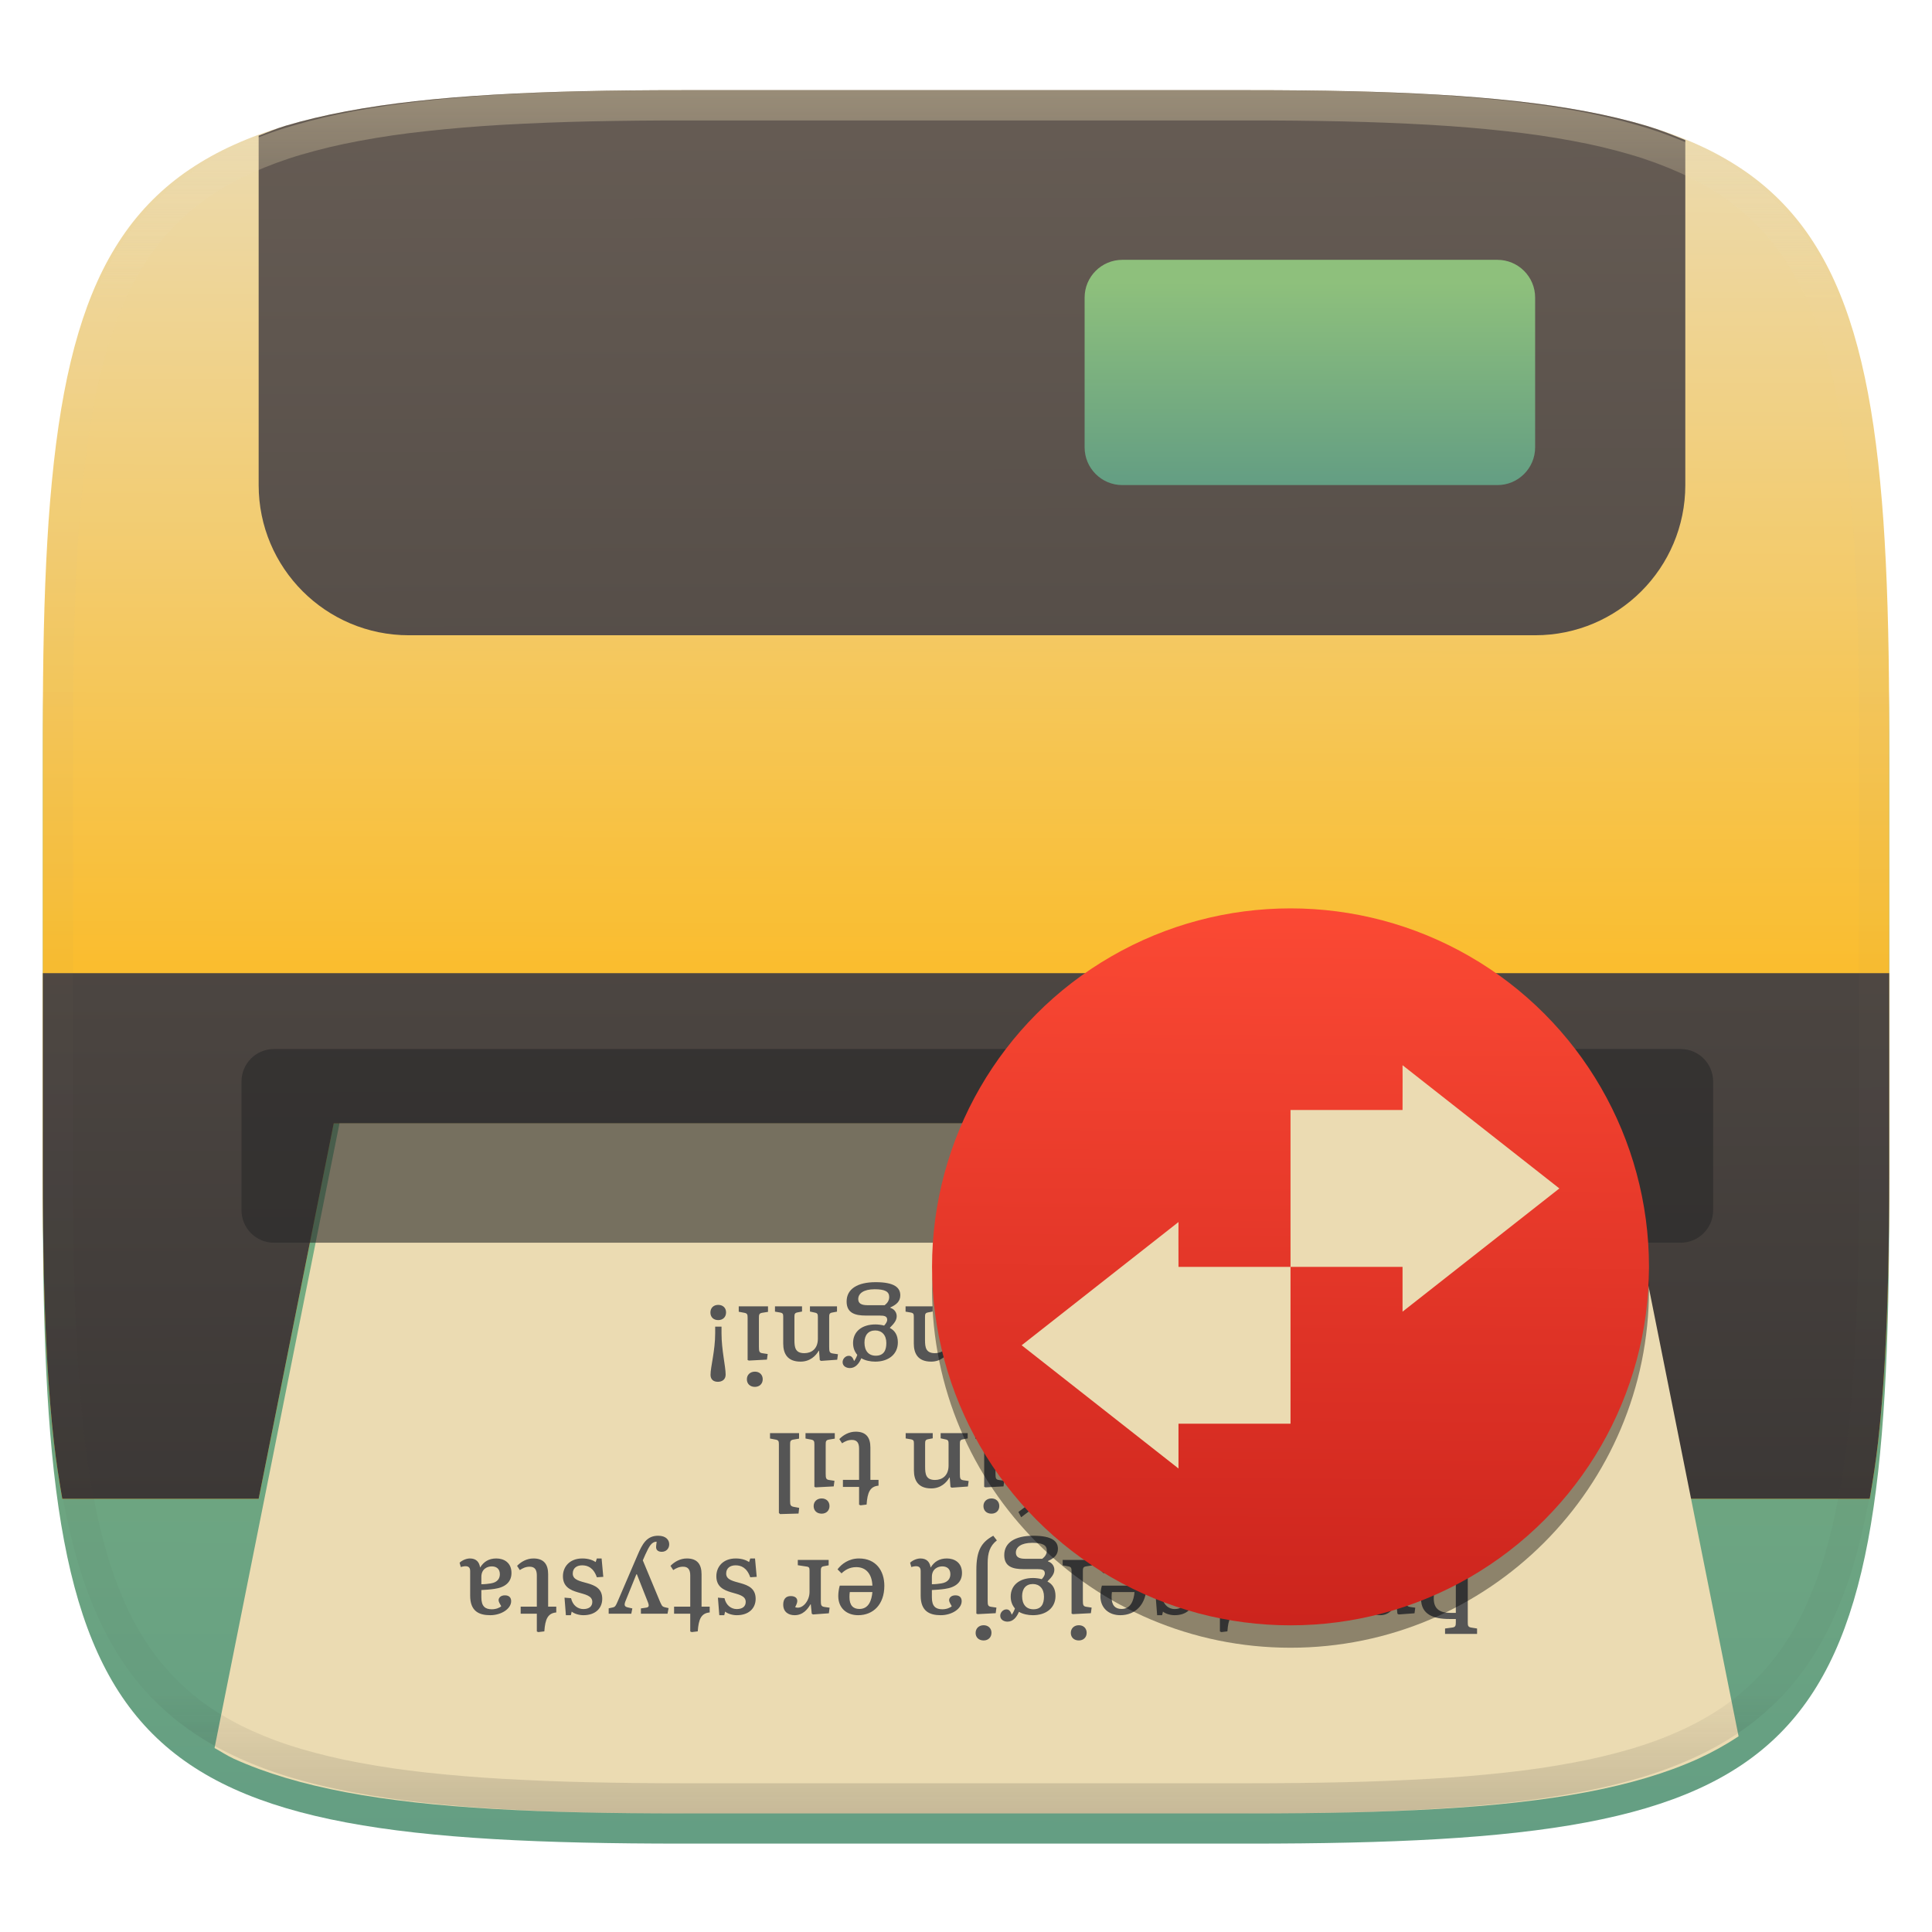<svg xmlns="http://www.w3.org/2000/svg" style="isolation:isolate" width="256" height="256" viewBox="0 0 256 256">
 <defs>
  <filter id="1Q4KwTMYmheDYhOonx1oKcPuId1p6N9i" width="400%" height="400%" x="-200%" y="-200%" color-interpolation-filters="sRGB" filterUnits="objectBoundingBox">
   <feGaussianBlur xmlns="http://www.w3.org/2000/svg" in="SourceGraphic" stdDeviation="4.294"/>
   <feOffset xmlns="http://www.w3.org/2000/svg" dx="0" dy="4" result="pf_100_offsetBlur"/>
   <feFlood xmlns="http://www.w3.org/2000/svg" flood-opacity=".4"/>
   <feComposite xmlns="http://www.w3.org/2000/svg" in2="pf_100_offsetBlur" operator="in" result="pf_100_dropShadow"/>
   <feBlend xmlns="http://www.w3.org/2000/svg" in="SourceGraphic" in2="pf_100_dropShadow" mode="normal"/>
  </filter>
 </defs>
 <g filter="url(#1Q4KwTMYmheDYhOonx1oKcPuId1p6N9i)">
  <linearGradient id="_lgradient_28" x1=".516" x2=".52" y1="1.651" y2=".098" gradientTransform="matrix(244.648,0,0,228.338,5.682,11.95)" gradientUnits="userSpaceOnUse">
   <stop offset="0%" style="stop-color:#458588"/>
   <stop offset="100%" style="stop-color:#8ec07c"/>
  </linearGradient>
  <path fill="url(#_lgradient_28)" d="M 165.691 11.95 C 239.746 11.95 250.33 22.507 250.33 96.494 L 250.33 155.745 C 250.33 229.731 239.746 240.288 165.691 240.288 L 90.321 240.288 C 16.265 240.288 5.682 229.731 5.682 155.745 L 5.682 96.494 C 5.682 22.507 16.265 11.95 90.321 11.95 L 165.691 11.95 Z"/>
 </g>
 <linearGradient id="_lgradient_29" x1=".553" x2=".555" y1=".622" y2=".014" gradientTransform="matrix(244.648,0,0,186.643,5.676,11.95)" gradientUnits="userSpaceOnUse">
  <stop offset="0%" style="stop-color:#fabd2f"/>
  <stop offset="100%" style="stop-color:#ebdbb2"/>
 </linearGradient>
 <path fill="url(#_lgradient_29)" d="M 247.746 198.593 C 248.165 196.178 248.558 193.714 248.859 191.02 C 249.224 187.767 249.508 184.305 249.725 180.62 C 250.159 173.251 250.324 164.993 250.324 155.745 L 250.324 96.493 C 250.324 87.245 250.159 78.987 249.725 71.618 C 249.528 68.144 249.239 64.676 248.859 61.218 C 248.495 57.964 248.051 54.92 247.514 52.071 C 246.976 49.223 246.346 46.57 245.609 44.1 C 244.873 41.631 244.031 39.345 243.07 37.229 C 242.153 35.192 241.065 33.236 239.818 31.382 C 238.63 29.622 237.276 27.979 235.775 26.477 C 234.271 24.978 232.627 23.626 230.865 22.44 C 229.008 21.194 227.05 20.108 225.01 19.192 C 222.892 18.233 220.603 17.392 218.131 16.657 C 215.659 15.922 213.004 15.291 210.152 14.755 C 207.301 14.218 204.253 13.775 200.996 13.411 C 197.534 13.032 194.062 12.744 190.584 12.548 C 183.207 12.114 174.943 11.95 165.686 11.95 L 90.314 11.95 C 81.057 11.95 72.793 12.114 65.416 12.548 C 61.728 12.764 58.261 13.047 55.004 13.411 C 51.747 13.775 48.699 14.218 45.848 14.755 C 42.996 15.291 40.341 15.922 37.869 16.657 C 35.397 17.392 33.108 18.233 30.99 19.192 C 28.95 20.108 26.992 21.194 25.135 22.44 C 23.373 23.626 21.729 24.978 20.225 26.477 C 18.724 27.979 17.37 29.622 16.182 31.382 C 14.935 33.236 13.847 35.192 12.93 37.229 C 11.969 39.345 11.127 41.631 10.391 44.1 C 9.654 46.57 9.024 49.223 8.486 52.071 C 7.949 54.92 7.505 57.964 7.141 61.218 C 6.761 64.676 6.472 68.144 6.275 71.618 C 5.841 78.987 5.676 87.245 5.676 96.493 L 5.676 155.745 C 5.676 164.993 5.841 173.251 6.275 180.62 C 6.492 184.305 6.776 187.767 7.141 191.02 C 7.442 193.714 7.835 196.178 8.254 198.593 L 34.273 198.593 L 44.223 148.846 L 213.363 148.846 L 223.312 198.593 L 247.746 198.593 L 247.746 198.593 Z"/>
 <linearGradient id="_lgradient_30" x1=".5" x2=".496" y1="1" y2=".007" gradientTransform="matrix(244.648,0,0,186.643,5.676,11.95)" gradientUnits="userSpaceOnUse">
  <stop offset="0%" style="stop-color:#3c3836"/>
  <stop offset="100%" style="stop-color:#665c54"/>
 </linearGradient>
 <path fill="url(#_lgradient_30)" d="M 5.676 128.948 L 5.676 155.745 C 5.676 164.993 5.841 173.251 6.275 180.62 C 6.492 184.305 6.776 187.767 7.141 191.02 C 7.442 193.714 7.835 196.178 8.254 198.593 L 34.273 198.593 L 44.223 148.846 L 213.363 148.846 L 223.312 198.593 L 247.746 198.593 C 248.165 196.178 248.558 193.714 248.859 191.02 C 249.224 187.767 249.508 184.305 249.725 180.62 C 250.159 173.251 250.324 164.993 250.324 155.745 L 250.324 128.948 L 5.676 128.948 L 5.676 128.948 Z M 223.312 18.567 C 221.653 17.888 219.993 17.211 218.131 16.657 C 215.659 15.922 213.004 15.291 210.152 14.755 C 207.301 14.218 204.253 13.775 200.996 13.411 C 197.534 13.032 194.062 12.744 190.584 12.548 C 183.207 12.114 174.943 11.95 165.686 11.95 L 90.314 11.95 C 81.057 11.95 72.793 12.114 65.416 12.548 C 61.728 12.764 58.261 13.047 55.004 13.411 C 51.747 13.775 48.699 14.218 45.848 14.755 C 42.996 15.291 40.341 15.922 37.869 16.657 C 36.577 17.041 35.467 17.537 34.273 17.981 L 34.273 64.276 C 34.273 75.265 43.183 84.175 54.172 84.175 L 203.414 84.175 C 214.403 84.175 223.312 75.265 223.312 64.276 L 223.312 18.567 L 223.312 18.567 Z"/>
 <linearGradient id="_lgradient_31" x1=".516" x2=".52" y1="1.651" y2=".098" gradientTransform="matrix(59.696,0,0,29.847,143.717,34.429)" gradientUnits="userSpaceOnUse">
  <stop offset="0%" style="stop-color:#458588"/>
  <stop offset="100%" style="stop-color:#8ec07c"/>
 </linearGradient>
 <path fill="url(#_lgradient_31)" d="M 203.413 59.276 L 203.413 39.429 C 203.413 36.669 201.173 34.429 198.413 34.429 L 148.717 34.429 C 145.957 34.429 143.717 36.669 143.717 39.429 L 143.717 59.276 C 143.717 62.036 145.957 64.276 148.717 64.276 L 198.413 64.276 C 201.173 64.276 203.413 62.036 203.413 59.276 Z"/>
 <path fill="#ebdbb2" d="M 28.428 231.624 C 29.291 232.09 30.063 232.626 30.99 233.046 C 33.108 234.005 35.397 234.846 37.869 235.581 C 40.341 236.316 42.996 236.947 45.848 237.483 C 48.699 238.02 51.747 238.463 55.004 238.827 C 58.261 239.191 61.728 239.474 65.416 239.69 C 72.793 240.123 81.057 240.288 90.314 240.288 L 165.686 240.288 C 174.943 240.288 183.207 240.123 190.584 239.69 C 194.272 239.474 197.739 239.191 200.996 238.827 C 204.253 238.463 207.301 238.02 210.152 237.483 C 213.004 236.947 215.659 236.316 218.131 235.581 C 220.603 234.846 222.892 234.005 225.01 233.046 C 226.871 232.195 228.663 231.201 230.371 230.073 L 214.123 148.846 L 44.986 148.846 L 28.428 231.624 L 28.428 231.624 Z"/>
 <g opacity=".4">
  <linearGradient id="_lgradient_32" x1=".517" x2=".517" y1="0" y2="1" gradientTransform="matrix(244.65,0,0,228.34,5.68,11.95)" gradientUnits="userSpaceOnUse">
   <stop offset="0%" style="stop-color:#ebdbb2"/>
   <stop offset="12.5%" stop-opacity=".098" style="stop-color:#ebdbb2"/>
   <stop offset="92.5%" stop-opacity=".098" style="stop-color:#282828"/>
   <stop offset="100%" stop-opacity=".498" style="stop-color:#282828"/>
  </linearGradient>
  <path fill="url(#_lgradient_32)" fill-rule="evenodd" d="M 165.068 11.951 C 169.396 11.941 173.724 11.991 178.052 12.089 C 181.927 12.167 185.803 12.315 189.678 12.541 C 193.131 12.737 196.583 13.022 200.026 13.395 C 203.085 13.73 206.144 14.181 209.174 14.741 C 211.889 15.243 214.574 15.881 217.22 16.657 C 219.62 17.355 221.971 18.219 224.243 19.241 C 226.358 20.184 228.384 21.304 230.302 22.591 C 232.142 23.829 233.863 25.244 235.437 26.806 C 237.001 28.378 238.417 30.088 239.656 31.925 C 240.945 33.841 242.066 35.865 243.02 37.967 C 244.043 40.247 244.909 42.585 245.617 44.972 C 246.394 47.615 247.034 50.297 247.535 53.009 C 248.096 56.035 248.548 59.081 248.883 62.136 C 249.257 65.575 249.542 69.014 249.739 72.462 C 249.965 76.323 250.112 80.194 250.201 84.055 C 250.289 88.378 250.339 92.701 250.329 97.014 L 250.329 155.226 C 250.339 159.549 250.289 163.862 250.201 168.185 C 250.112 172.056 249.965 175.917 249.739 179.778 C 249.542 183.226 249.257 186.675 248.883 190.104 C 248.548 193.159 248.096 196.215 247.535 199.241 C 247.034 201.943 246.394 204.625 245.617 207.268 C 244.909 209.655 244.043 212.003 243.02 214.273 C 242.066 216.385 240.945 218.399 239.656 220.315 C 238.417 222.152 237.001 223.872 235.437 225.434 C 233.863 226.996 232.142 228.411 230.302 229.649 C 228.384 230.936 226.358 232.056 224.243 232.999 C 221.971 234.021 219.62 234.885 217.22 235.593 C 214.574 236.369 211.889 237.007 209.174 237.499 C 206.144 238.068 203.085 238.51 200.026 238.845 C 196.583 239.218 193.131 239.503 189.678 239.699 C 185.803 239.925 181.927 240.073 178.052 240.161 C 173.724 240.249 169.396 240.299 165.068 240.289 L 90.942 240.289 C 86.614 240.299 82.286 240.249 77.958 240.161 C 74.083 240.073 70.207 239.925 66.332 239.699 C 62.879 239.503 59.427 239.218 55.984 238.845 C 52.925 238.51 49.866 238.068 46.836 237.499 C 44.121 237.007 41.436 236.369 38.79 235.593 C 36.39 234.885 34.039 234.021 31.767 232.999 C 29.652 232.056 27.626 230.936 25.708 229.649 C 23.868 228.411 22.147 226.996 20.573 225.434 C 19.009 223.872 17.593 222.152 16.354 220.315 C 15.065 218.399 13.944 216.385 12.99 214.273 C 11.967 212.003 11.101 209.655 10.393 207.268 C 9.616 204.625 8.976 201.943 8.475 199.241 C 7.914 196.215 7.462 193.159 7.127 190.104 C 6.753 186.675 6.468 183.226 6.271 179.778 C 6.045 175.917 5.898 172.056 5.809 168.185 C 5.721 163.862 5.671 159.549 5.681 155.226 L 5.681 97.014 C 5.671 92.701 5.721 88.378 5.809 84.055 C 5.898 80.194 6.045 76.323 6.271 72.462 C 6.468 69.014 6.753 65.575 7.127 62.136 C 7.462 59.081 7.914 56.035 8.475 53.009 C 8.976 50.297 9.616 47.615 10.393 44.972 C 11.101 42.585 11.967 40.247 12.99 37.967 C 13.944 35.865 15.065 33.841 16.354 31.925 C 17.593 30.088 19.009 28.378 20.573 26.806 C 22.147 25.244 23.868 23.829 25.708 22.591 C 27.626 21.304 29.652 20.184 31.767 19.241 C 34.039 18.219 36.39 17.355 38.79 16.657 C 41.436 15.881 44.121 15.243 46.836 14.741 C 49.866 14.181 52.925 13.73 55.984 13.395 C 59.427 13.022 62.879 12.737 66.332 12.541 C 70.207 12.315 74.083 12.167 77.958 12.089 C 82.286 11.991 86.614 11.941 90.942 11.951 L 165.068 11.951 Z M 165.078 15.96 C 169.376 15.95 173.675 15.999 177.973 16.087 C 181.8 16.176 185.626 16.323 189.452 16.539 C 192.836 16.736 196.219 17.011 199.583 17.384 C 202.554 17.699 205.515 18.131 208.446 18.681 C 211.023 19.153 213.58 19.762 216.099 20.499 C 218.322 21.147 220.495 21.953 222.6 22.896 C 224.509 23.751 226.338 24.763 228.069 25.922 C 229.692 27.013 231.207 28.26 232.594 29.646 C 233.981 31.031 235.23 32.544 236.332 34.165 C 237.492 35.894 238.506 37.712 239.361 39.608 C 240.306 41.72 241.112 43.892 241.761 46.102 C 242.509 48.617 243.109 51.162 243.591 53.736 C 244.132 56.664 244.565 59.611 244.889 62.578 C 245.263 65.938 245.539 69.308 245.735 72.688 C 245.952 76.51 246.109 80.322 246.188 84.144 C 246.276 88.437 246.325 92.721 246.325 97.014 C 246.325 97.014 246.325 97.014 246.325 97.014 L 246.325 155.226 C 246.325 155.226 246.325 155.226 246.325 155.226 C 246.325 159.519 246.276 163.803 246.188 168.096 C 246.109 171.918 245.952 175.74 245.735 179.552 C 245.539 182.932 245.263 186.302 244.889 189.672 C 244.565 192.629 244.132 195.576 243.591 198.504 C 243.109 201.078 242.509 203.623 241.761 206.138 C 241.112 208.358 240.306 210.52 239.361 212.632 C 238.506 214.528 237.492 216.356 236.332 218.075 C 235.23 219.706 233.981 221.219 232.594 222.604 C 231.207 223.98 229.692 225.227 228.069 226.318 C 226.338 227.477 224.509 228.489 222.6 229.344 C 220.495 230.297 218.322 231.093 216.099 231.741 C 213.58 232.478 211.023 233.087 208.446 233.559 C 205.515 234.109 202.554 234.541 199.583 234.865 C 196.219 235.229 192.836 235.514 189.452 235.701 C 185.626 235.917 181.8 236.074 177.973 236.153 C 173.675 236.251 169.376 236.29 165.078 236.29 C 165.078 236.29 165.078 236.29 165.068 236.29 L 90.942 236.29 C 90.932 236.29 90.932 236.29 90.932 236.29 C 86.634 236.29 82.335 236.251 78.037 236.153 C 74.21 236.074 70.384 235.917 66.558 235.701 C 63.174 235.514 59.791 235.229 56.427 234.865 C 53.456 234.541 50.495 234.109 47.564 233.559 C 44.987 233.087 42.43 232.478 39.911 231.741 C 37.688 231.093 35.515 230.297 33.41 229.344 C 31.501 228.489 29.672 227.477 27.941 226.318 C 26.318 225.227 24.803 223.98 23.416 222.604 C 22.029 221.219 20.78 219.706 19.678 218.075 C 18.518 216.356 17.504 214.528 16.649 212.632 C 15.704 210.52 14.898 208.358 14.249 206.138 C 13.501 203.623 12.901 201.078 12.419 198.504 C 11.878 195.576 11.445 192.629 11.121 189.672 C 10.747 186.302 10.472 182.932 10.275 179.552 C 10.058 175.74 9.901 171.918 9.822 168.096 C 9.734 163.803 9.685 159.519 9.685 155.226 C 9.685 155.226 9.685 155.226 9.685 155.226 L 9.685 97.014 C 9.685 97.014 9.685 97.014 9.685 97.014 C 9.685 92.721 9.734 88.437 9.822 84.144 C 9.901 80.322 10.058 76.51 10.275 72.688 C 10.472 69.308 10.747 65.938 11.121 62.578 C 11.445 59.611 11.878 56.664 12.419 53.736 C 12.901 51.162 13.501 48.617 14.249 46.102 C 14.898 43.892 15.704 41.72 16.649 39.608 C 17.504 37.712 18.518 35.894 19.678 34.165 C 20.78 32.544 22.029 31.031 23.416 29.646 C 24.803 28.26 26.318 27.013 27.941 25.922 C 29.672 24.763 31.501 23.751 33.41 22.896 C 35.515 21.953 37.688 21.147 39.911 20.499 C 42.43 19.762 44.987 19.153 47.564 18.681 C 50.495 18.131 53.456 17.699 56.427 17.384 C 59.791 17.011 63.174 16.736 66.558 16.539 C 70.384 16.323 74.21 16.176 78.037 16.087 C 82.335 15.999 86.634 15.95 90.932 15.96 C 90.932 15.96 90.932 15.96 90.942 15.96 L 165.068 15.96 C 165.078 15.96 165.078 15.96 165.078 15.96 Z"/>
 </g>
 <g opacity=".6">
  <path d="M 36.301 139 L 222.699 139 C 225.073 139 227 140.927 227 143.301 L 227 160.366 C 227 162.739 225.073 164.667 222.699 164.667 L 36.301 164.667 C 33.927 164.667 32 162.739 32 160.366 L 32 143.301 C 32 140.927 33.927 139 36.301 139 Z" style="fill:#282828"/>
 </g>
 <path fill="#555555" fill-rule="evenodd" d="M 161.209 173.1 L 159.697 173.1 L 157.555 178.644 C 157.345 179.19 157.261 179.33 156.911 179.4 L 156.393 179.512 L 156.393 180.226 L 159.389 180.226 L 159.529 179.526 L 158.913 179.386 C 158.507 179.288 158.423 179.106 158.591 178.63 L 160.117 174.416 L 160.187 174.416 L 161.713 178.728 C 161.895 179.218 161.825 179.372 161.447 179.428 L 160.775 179.526 L 160.775 180.226 L 164.331 180.226 L 164.471 179.484 L 163.981 179.372 C 163.589 179.274 163.547 179.148 163.365 178.658 L 161.209 173.1 Z M 152.263 172.904 C 150.919 172.904 149.953 173.632 149.421 174.346 L 149.953 174.878 C 150.359 174.486 150.975 174.052 151.899 174.052 C 153.229 174.052 153.985 174.99 154.041 176.502 L 149.715 176.502 C 149.589 176.95 149.519 177.44 149.519 177.888 C 149.519 179.484 150.639 180.422 152.151 180.422 C 154.181 180.422 155.623 178.966 155.623 176.53 C 155.623 174.528 154.517 172.904 152.263 172.904 Z M 154.041 177.356 C 153.943 178.462 153.551 179.596 152.319 179.596 C 151.479 179.596 151.003 179.106 151.003 178.028 C 151.003 177.776 151.017 177.538 151.045 177.356 L 154.041 177.356 Z M 148.399 173.1 L 144.549 173.1 L 144.549 173.814 L 145.291 173.954 C 145.683 174.024 145.725 174.192 145.725 174.598 L 145.725 183.67 L 145.879 183.824 L 148.329 183.754 L 148.413 182.998 L 147.797 182.886 C 147.265 182.802 147.209 182.648 147.209 182.074 L 147.209 174.64 C 147.209 174.22 147.223 174.024 147.643 173.954 L 148.399 173.828 L 148.399 173.1 Z M 140.643 169.894 C 138.263 169.894 136.793 170.776 136.793 172.456 C 136.793 173.996 137.927 174.318 139.327 174.318 L 141.175 174.318 C 141.819 174.318 142.169 174.416 142.169 174.878 C 142.169 175.158 141.973 175.41 141.763 175.648 C 141.441 175.55 140.937 175.494 140.615 175.494 C 138.823 175.494 137.647 176.432 137.647 177.958 C 137.647 178.644 137.885 179.148 138.207 179.526 C 138.123 179.778 137.997 180.058 137.787 180.352 L 137.661 180.058 C 137.535 179.82 137.381 179.652 137.073 179.652 C 136.653 179.652 136.261 180.044 136.261 180.492 C 136.261 181.01 136.737 181.276 137.227 181.276 C 137.983 181.276 138.459 180.646 138.739 179.974 C 139.257 180.282 139.943 180.422 140.587 180.422 C 142.337 180.422 143.583 179.456 143.583 177.874 C 143.583 176.922 143.191 176.306 142.533 175.97 L 142.533 175.928 C 143.149 175.312 143.429 174.92 143.429 174.388 C 143.429 174.024 143.219 173.492 142.589 173.296 L 142.589 173.24 C 143.401 172.876 143.905 172.428 143.905 171.63 C 143.905 170.65 143.177 169.894 140.643 169.894 Z M 140.587 176.292 C 141.455 176.292 142.057 176.894 142.057 177.958 C 142.057 178.896 141.735 179.638 140.657 179.638 C 139.705 179.638 139.159 178.994 139.159 177.902 C 139.159 176.894 139.677 176.292 140.587 176.292 Z M 140.503 170.832 C 141.847 170.832 142.435 171.126 142.435 171.854 C 142.435 172.358 142.169 172.68 141.833 172.946 L 139.565 172.946 C 138.725 172.946 138.333 172.694 138.333 172.134 C 138.333 171.392 139.047 170.832 140.503 170.832 Z M 132.229 172.904 C 130.885 172.904 129.919 173.632 129.387 174.346 L 129.919 174.878 C 130.325 174.486 130.941 174.052 131.865 174.052 C 133.195 174.052 133.951 174.99 134.007 176.502 L 129.681 176.502 C 129.555 176.95 129.485 177.44 129.485 177.888 C 129.485 179.484 130.605 180.422 132.117 180.422 C 134.147 180.422 135.589 178.966 135.589 176.53 C 135.589 174.528 134.483 172.904 132.229 172.904 Z M 134.007 177.356 C 133.909 178.462 133.517 179.596 132.285 179.596 C 131.445 179.596 130.969 179.106 130.969 178.028 C 130.969 177.776 130.983 177.538 131.011 177.356 L 134.007 177.356 Z M 128.211 173.1 L 124.627 173.1 L 124.627 173.786 L 125.327 173.94 C 125.635 174.01 125.677 174.15 125.677 174.542 L 125.677 177.384 C 125.677 178.742 124.823 179.302 123.885 179.302 C 122.681 179.302 122.569 178.546 122.569 177.552 L 122.569 174.486 C 122.569 174.094 122.625 173.968 122.989 173.898 L 123.577 173.786 L 123.577 173.1 L 119.993 173.1 L 119.993 173.8 L 120.651 173.912 C 121.043 173.982 121.085 174.108 121.085 174.486 L 121.085 178.028 C 121.085 179.316 121.603 180.422 123.381 180.422 C 124.655 180.422 125.411 179.638 125.789 178.98 L 125.831 178.98 L 125.929 180.226 L 126.097 180.324 L 128.239 180.17 L 128.337 179.442 L 127.651 179.344 C 127.217 179.274 127.175 179.106 127.175 178.476 L 127.175 174.598 C 127.175 174.206 127.175 173.996 127.539 173.926 L 128.211 173.8 L 128.211 173.1 Z M 116.031 169.894 C 113.651 169.894 112.181 170.776 112.181 172.456 C 112.181 173.996 113.315 174.318 114.715 174.318 L 116.563 174.318 C 117.207 174.318 117.557 174.416 117.557 174.878 C 117.557 175.158 117.361 175.41 117.151 175.648 C 116.829 175.55 116.325 175.494 116.003 175.494 C 114.211 175.494 113.035 176.432 113.035 177.958 C 113.035 178.644 113.273 179.148 113.595 179.526 C 113.511 179.778 113.385 180.058 113.175 180.352 L 113.049 180.058 C 112.923 179.82 112.769 179.652 112.461 179.652 C 112.041 179.652 111.649 180.044 111.649 180.492 C 111.649 181.01 112.125 181.276 112.615 181.276 C 113.371 181.276 113.847 180.646 114.127 179.974 C 114.645 180.282 115.331 180.422 115.975 180.422 C 117.725 180.422 118.971 179.456 118.971 177.874 C 118.971 176.922 118.579 176.306 117.921 175.97 L 117.921 175.928 C 118.537 175.312 118.817 174.92 118.817 174.388 C 118.817 174.024 118.607 173.492 117.977 173.296 L 117.977 173.24 C 118.789 172.876 119.293 172.428 119.293 171.63 C 119.293 170.65 118.565 169.894 116.031 169.894 Z M 115.975 176.292 C 116.843 176.292 117.445 176.894 117.445 177.958 C 117.445 178.896 117.123 179.638 116.045 179.638 C 115.093 179.638 114.547 178.994 114.547 177.902 C 114.547 176.894 115.065 176.292 115.975 176.292 Z M 115.891 170.832 C 117.235 170.832 117.823 171.126 117.823 171.854 C 117.823 172.358 117.557 172.68 117.221 172.946 L 114.953 172.946 C 114.113 172.946 113.721 172.694 113.721 172.134 C 113.721 171.392 114.435 170.832 115.891 170.832 Z M 110.907 173.1 L 107.323 173.1 L 107.323 173.786 L 108.023 173.94 C 108.331 174.01 108.373 174.15 108.373 174.542 L 108.373 177.384 C 108.373 178.742 107.519 179.302 106.581 179.302 C 105.377 179.302 105.265 178.546 105.265 177.552 L 105.265 174.486 C 105.265 174.094 105.321 173.968 105.685 173.898 L 106.273 173.786 L 106.273 173.1 L 102.689 173.1 L 102.689 173.8 L 103.347 173.912 C 103.739 173.982 103.781 174.108 103.781 174.486 L 103.781 178.028 C 103.781 179.316 104.299 180.422 106.077 180.422 C 107.351 180.422 108.107 179.638 108.485 178.98 L 108.527 178.98 L 108.625 180.226 L 108.793 180.324 L 110.935 180.17 L 111.033 179.442 L 110.347 179.344 C 109.913 179.274 109.871 179.106 109.871 178.476 L 109.871 174.598 C 109.871 174.206 109.871 173.996 110.235 173.926 L 110.907 173.8 L 110.907 173.1 Z M 100.029 181.752 C 99.399 181.752 98.965 182.172 98.965 182.76 C 98.965 183.362 99.385 183.768 100.029 183.768 C 100.645 183.768 101.065 183.348 101.065 182.76 C 101.065 182.158 100.645 181.752 100.029 181.752 Z M 101.765 173.1 L 97.887 173.1 L 97.887 173.814 L 98.629 173.954 C 99.021 174.024 99.063 174.192 99.063 174.598 L 99.063 180.212 L 99.231 180.282 L 101.625 180.156 L 101.723 179.414 L 101.065 179.316 C 100.603 179.26 100.561 179.078 100.561 178.448 L 100.561 174.64 C 100.561 174.22 100.575 174.024 100.981 173.954 L 101.765 173.828 L 101.765 173.1 Z M 95.605 175.788 L 94.765 175.788 L 94.765 176.656 C 94.765 178.994 94.149 181.108 94.149 182.172 C 94.149 182.788 94.541 183.096 95.115 183.096 C 95.675 183.096 96.151 182.802 96.151 182.144 C 96.151 181.038 95.605 178.882 95.605 176.67 L 95.605 175.788 Z M 95.171 172.904 C 94.555 172.904 94.135 173.296 94.135 173.912 C 94.135 174.542 94.555 174.92 95.171 174.92 C 95.773 174.92 96.207 174.528 96.207 173.898 C 96.207 173.282 95.773 172.904 95.171 172.904 Z M 113.385 189.704 C 112.489 189.704 111.733 190.152 111.215 190.684 L 111.579 191.244 C 111.957 190.992 112.363 190.796 112.881 190.796 C 113.567 190.796 113.833 191.202 113.833 191.958 L 113.833 196.088 L 111.691 196.088 L 111.691 197.026 L 113.833 197.026 L 113.833 199.378 L 114.029 199.462 L 114.827 199.364 C 114.939 197.74 115.289 196.956 116.409 196.858 L 116.409 196.088 L 115.331 196.088 L 115.331 191.79 C 115.331 190.502 114.785 189.704 113.385 189.704 Z M 108.877 198.552 C 108.247 198.552 107.813 198.972 107.813 199.56 C 107.813 200.162 108.233 200.568 108.877 200.568 C 109.493 200.568 109.913 200.148 109.913 199.56 C 109.913 198.958 109.493 198.552 108.877 198.552 Z M 110.613 189.9 L 106.735 189.9 L 106.735 190.614 L 107.477 190.754 C 107.869 190.824 107.911 190.992 107.911 191.398 L 107.911 197.012 L 108.079 197.082 L 110.473 196.956 L 110.571 196.214 L 109.913 196.116 C 109.451 196.06 109.409 195.878 109.409 195.248 L 109.409 191.44 C 109.409 191.02 109.423 190.824 109.829 190.754 L 110.613 190.628 L 110.613 189.9 Z M 105.881 189.9 L 102.031 189.9 L 102.031 190.614 L 102.773 190.754 C 103.165 190.824 103.207 190.992 103.207 191.398 L 103.207 200.47 L 103.361 200.624 L 105.811 200.554 L 105.895 199.798 L 105.279 199.686 C 104.747 199.602 104.691 199.448 104.691 198.874 L 104.691 191.44 C 104.691 191.02 104.705 190.824 105.125 190.754 L 105.881 190.628 L 105.881 189.9 Z M 158.003 189.9 L 154.153 189.9 L 154.153 190.614 L 154.895 190.754 C 155.287 190.824 155.329 190.992 155.329 191.398 L 155.329 200.47 L 155.483 200.624 L 157.933 200.554 L 158.017 199.798 L 157.401 199.686 C 156.869 199.602 156.813 199.448 156.813 198.874 L 156.813 191.44 C 156.813 191.02 156.827 190.824 157.247 190.754 L 158.003 190.628 L 158.003 189.9 Z M 149.841 189.704 C 148.497 189.704 147.531 190.432 146.999 191.146 L 147.531 191.678 C 147.937 191.286 148.553 190.852 149.477 190.852 C 150.807 190.852 151.563 191.79 151.619 193.302 L 147.293 193.302 C 147.167 193.75 147.097 194.24 147.097 194.688 C 147.097 196.284 148.217 197.222 149.729 197.222 C 151.759 197.222 153.201 195.766 153.201 193.33 C 153.201 191.328 152.095 189.704 149.841 189.704 Z M 151.619 194.156 C 151.521 195.262 151.129 196.396 149.897 196.396 C 149.057 196.396 148.581 195.906 148.581 194.828 C 148.581 194.576 148.595 194.338 148.623 194.156 L 151.619 194.156 Z M 144.241 198.552 C 143.611 198.552 143.177 198.972 143.177 199.56 C 143.177 200.162 143.597 200.568 144.241 200.568 C 144.857 200.568 145.277 200.148 145.277 199.56 C 145.277 198.958 144.857 198.552 144.241 198.552 Z M 145.977 189.9 L 142.099 189.9 L 142.099 190.614 L 142.841 190.754 C 143.233 190.824 143.275 190.992 143.275 191.398 L 143.275 197.012 L 143.443 197.082 L 145.837 196.956 L 145.935 196.214 L 145.277 196.116 C 144.815 196.06 144.773 195.878 144.773 195.248 L 144.773 191.44 C 144.773 191.02 144.787 190.824 145.193 190.754 L 145.977 190.628 L 145.977 189.9 Z M 137.885 189.704 C 135.477 189.704 134.259 191.594 134.259 194.772 C 134.259 196.998 134.959 198.58 136.051 199.518 L 134.945 200.344 L 135.309 201.044 L 136.737 199.966 C 137.633 200.484 138.697 200.666 139.775 200.722 L 139.915 200.022 C 138.991 199.91 138.235 199.63 137.675 199.238 L 138.753 198.454 L 138.375 197.754 L 137.045 198.762 C 136.415 198.062 135.995 196.998 135.841 195.92 L 135.841 195.766 C 136.331 196.466 137.115 196.844 138.011 196.844 C 139.523 196.844 141.161 195.794 141.161 193.274 C 141.161 191.02 139.887 189.704 137.885 189.704 Z M 137.675 190.628 C 138.907 190.628 139.537 191.566 139.537 193.358 C 139.537 195.164 138.767 195.934 137.745 195.934 C 137.045 195.934 136.415 195.598 136.149 195.094 C 135.925 194.674 135.897 194.016 135.897 193.4 C 135.897 191.65 136.513 190.628 137.675 190.628 Z M 131.375 198.552 C 130.745 198.552 130.311 198.972 130.311 199.56 C 130.311 200.162 130.731 200.568 131.375 200.568 C 131.991 200.568 132.411 200.148 132.411 199.56 C 132.411 198.958 131.991 198.552 131.375 198.552 Z M 133.111 189.9 L 129.233 189.9 L 129.233 190.614 L 129.975 190.754 C 130.367 190.824 130.409 190.992 130.409 191.398 L 130.409 197.012 L 130.577 197.082 L 132.971 196.956 L 133.069 196.214 L 132.411 196.116 C 131.949 196.06 131.907 195.878 131.907 195.248 L 131.907 191.44 C 131.907 191.02 131.921 190.824 132.327 190.754 L 133.111 190.628 L 133.111 189.9 Z M 128.225 189.9 L 124.641 189.9 L 124.641 190.586 L 125.341 190.74 C 125.649 190.81 125.691 190.95 125.691 191.342 L 125.691 194.184 C 125.691 195.542 124.837 196.102 123.899 196.102 C 122.695 196.102 122.583 195.346 122.583 194.352 L 122.583 191.286 C 122.583 190.894 122.639 190.768 123.003 190.698 L 123.591 190.586 L 123.591 189.9 L 120.007 189.9 L 120.007 190.6 L 120.665 190.712 C 121.057 190.782 121.099 190.908 121.099 191.286 L 121.099 194.828 C 121.099 196.116 121.617 197.222 123.395 197.222 C 124.669 197.222 125.425 196.438 125.803 195.78 L 125.845 195.78 L 125.943 197.026 L 126.111 197.124 L 128.253 196.97 L 128.351 196.242 L 127.665 196.144 C 127.231 196.074 127.189 195.906 127.189 195.276 L 127.189 191.398 C 127.189 191.006 127.189 190.796 127.553 190.726 L 128.225 190.6 L 128.225 189.9 Z M 100.043 206.504 L 99.413 206.504 L 99.259 206.98 C 98.923 206.756 98.349 206.504 97.495 206.504 C 95.759 206.504 94.919 207.652 94.919 208.856 C 94.919 211.656 98.811 210.592 98.811 212.258 C 98.811 212.874 98.363 213.21 97.621 213.21 C 96.893 213.21 96.207 212.72 95.997 211.768 L 95.129 211.698 L 95.311 214.022 L 95.969 214.022 L 96.081 213.546 C 96.417 213.826 97.047 214.022 97.635 214.022 C 99.231 214.022 100.127 213.098 100.127 211.852 C 100.127 209.108 96.221 210.214 96.221 208.506 C 96.221 207.792 96.739 207.414 97.467 207.414 C 98.181 207.414 98.965 207.708 99.413 208.996 L 100.267 208.94 L 100.043 206.504 Z M 91.013 206.504 C 90.117 206.504 89.361 206.952 88.843 207.484 L 89.207 208.044 C 89.585 207.792 89.991 207.596 90.509 207.596 C 91.195 207.596 91.461 208.002 91.461 208.758 L 91.461 212.888 L 89.319 212.888 L 89.319 213.826 L 91.461 213.826 L 91.461 216.178 L 91.657 216.262 L 92.455 216.164 C 92.567 214.54 92.917 213.756 94.037 213.658 L 94.037 212.888 L 92.959 212.888 L 92.959 208.59 C 92.959 207.302 92.413 206.504 91.013 206.504 Z M 87.205 203.494 C 85.679 203.494 85.105 204.6 84.475 206.07 L 81.829 212.23 C 81.591 212.776 81.521 212.93 81.171 213 L 80.653 213.112 L 80.653 213.826 L 83.649 213.826 L 83.789 213.126 L 83.173 212.986 C 82.767 212.888 82.683 212.706 82.851 212.23 L 84.321 208.604 L 84.391 208.604 L 85.861 212.328 C 86.043 212.818 85.973 212.972 85.595 213.028 L 84.923 213.126 L 84.923 213.826 L 88.451 213.826 L 88.591 213.084 L 88.101 212.972 C 87.709 212.874 87.695 212.734 87.471 212.272 L 85.175 206.756 L 85.511 205.986 C 86.029 204.852 86.351 204.292 87.009 204.278 C 86.967 204.642 86.925 204.922 86.939 205.062 C 86.967 205.482 87.331 205.622 87.695 205.622 C 88.241 205.622 88.675 205.216 88.675 204.628 C 88.675 204.068 88.269 203.494 87.205 203.494 Z M 79.715 206.504 L 79.085 206.504 L 78.931 206.98 C 78.595 206.756 78.021 206.504 77.167 206.504 C 75.431 206.504 74.591 207.652 74.591 208.856 C 74.591 211.656 78.483 210.592 78.483 212.258 C 78.483 212.874 78.035 213.21 77.293 213.21 C 76.565 213.21 75.879 212.72 75.669 211.768 L 74.801 211.698 L 74.983 214.022 L 75.641 214.022 L 75.753 213.546 C 76.089 213.826 76.719 214.022 77.307 214.022 C 78.903 214.022 79.799 213.098 79.799 211.852 C 79.799 209.108 75.893 210.214 75.893 208.506 C 75.893 207.792 76.411 207.414 77.139 207.414 C 77.853 207.414 78.637 207.708 79.085 208.996 L 79.939 208.94 L 79.715 206.504 Z M 70.685 206.504 C 69.789 206.504 69.033 206.952 68.515 207.484 L 68.879 208.044 C 69.257 207.792 69.663 207.596 70.181 207.596 C 70.867 207.596 71.133 208.002 71.133 208.758 L 71.133 212.888 L 68.991 212.888 L 68.991 213.826 L 71.133 213.826 L 71.133 216.178 L 71.329 216.262 L 72.127 216.164 C 72.239 214.54 72.589 213.756 73.709 213.658 L 73.709 212.888 L 72.631 212.888 L 72.631 208.59 C 72.631 207.302 72.085 206.504 70.685 206.504 Z M 65.771 206.504 C 64.777 206.504 64.105 206.924 63.615 207.708 C 63.517 207.008 63.125 206.504 62.271 206.504 C 61.851 206.504 61.291 206.7 60.899 207.064 L 61.053 207.638 C 61.935 207.386 62.299 207.582 62.299 208.156 L 62.299 211.432 C 62.299 213.49 63.461 214.022 64.959 214.022 C 66.415 214.022 67.731 213.182 67.731 212.16 C 67.731 211.74 67.507 211.39 66.905 211.39 C 66.331 211.39 66.065 211.726 66.065 212.048 C 66.065 212.244 66.275 212.594 66.415 212.832 C 66.219 213.028 65.743 213.238 65.169 213.238 C 64.287 213.238 63.783 212.846 63.783 211.67 L 63.783 210.69 C 64.343 210.662 64.959 210.62 65.519 210.536 C 66.905 210.34 67.773 209.668 67.773 208.422 C 67.773 207.022 66.737 206.504 65.771 206.504 Z M 65.155 207.554 C 65.743 207.554 66.233 207.848 66.233 208.59 C 66.233 209.136 65.939 209.668 65.043 209.808 C 64.707 209.864 64.245 209.92 63.783 209.92 L 63.783 208.94 C 63.783 207.876 64.595 207.554 65.155 207.554 Z M 113.819 206.504 C 112.475 206.504 111.509 207.232 110.977 207.946 L 111.509 208.478 C 111.915 208.086 112.531 207.652 113.455 207.652 C 114.785 207.652 115.541 208.59 115.597 210.102 L 111.271 210.102 C 111.145 210.55 111.075 211.04 111.075 211.488 C 111.075 213.084 112.195 214.022 113.707 214.022 C 115.737 214.022 117.179 212.566 117.179 210.13 C 117.179 208.128 116.073 206.504 113.819 206.504 Z M 115.597 210.956 C 115.499 212.062 115.107 213.196 113.875 213.196 C 113.035 213.196 112.559 212.706 112.559 211.628 C 112.559 211.376 112.573 211.138 112.601 210.956 L 115.597 210.956 Z M 109.801 206.7 L 105.713 206.7 L 105.713 207.4 L 106.917 207.582 C 107.253 207.638 107.267 207.792 107.267 208.184 L 107.267 210.942 C 107.267 212.202 106.245 213.322 105.363 212.958 C 105.587 212.524 105.643 212.314 105.643 212.132 C 105.643 211.754 105.349 211.488 104.775 211.488 C 104.103 211.488 103.781 211.922 103.781 212.622 C 103.781 213.574 104.453 214.022 105.293 214.022 C 106.413 214.022 107.029 213.21 107.393 212.58 L 107.435 212.58 L 107.561 213.826 L 107.729 213.924 L 109.829 213.77 L 109.927 213.028 L 109.241 212.93 C 108.807 212.86 108.765 212.692 108.765 212.062 L 108.765 208.212 C 108.765 207.82 108.779 207.61 109.129 207.54 L 109.801 207.414 L 109.801 206.7 Z M 195.719 206.7 L 191.477 206.7 L 191.477 207.414 L 192.415 207.54 C 192.849 207.596 192.905 207.764 192.905 208.226 L 192.905 208.772 C 192.583 208.772 192.163 208.758 191.827 208.758 C 190.245 208.758 188.299 209.528 188.299 211.852 C 188.299 213.938 189.937 214.526 192.065 214.526 L 192.905 214.526 L 192.905 214.96 C 192.905 215.436 192.849 215.604 192.415 215.66 L 191.477 215.786 L 191.477 216.5 L 195.719 216.5 L 195.719 215.786 L 194.935 215.66 C 194.515 215.59 194.487 215.394 194.487 214.946 L 194.487 208.254 C 194.487 207.806 194.515 207.61 194.935 207.54 L 195.719 207.414 L 195.719 206.7 Z M 192.905 209.584 L 192.905 213.714 L 192.205 213.714 C 190.847 213.714 189.979 213.252 189.979 211.796 C 189.979 210.452 190.637 209.584 192.163 209.584 L 192.905 209.584 Z M 187.403 206.7 L 183.315 206.7 L 183.315 207.4 L 184.519 207.582 C 184.855 207.638 184.869 207.792 184.869 208.184 L 184.869 210.942 C 184.869 212.202 183.847 213.322 182.965 212.958 C 183.189 212.524 183.245 212.314 183.245 212.132 C 183.245 211.754 182.951 211.488 182.377 211.488 C 181.705 211.488 181.383 211.922 181.383 212.622 C 181.383 213.574 182.055 214.022 182.895 214.022 C 184.015 214.022 184.631 213.21 184.995 212.58 L 185.037 212.58 L 185.163 213.826 L 185.331 213.924 L 187.431 213.77 L 187.529 213.028 L 186.843 212.93 C 186.409 212.86 186.367 212.692 186.367 212.062 L 186.367 208.212 C 186.367 207.82 186.381 207.61 186.731 207.54 L 187.403 207.414 L 187.403 206.7 Z M 178.597 206.504 C 177.603 206.504 176.931 206.924 176.441 207.708 C 176.343 207.008 175.951 206.504 175.097 206.504 C 174.677 206.504 174.117 206.7 173.725 207.064 L 173.879 207.638 C 174.761 207.386 175.125 207.582 175.125 208.156 L 175.125 211.432 C 175.125 213.49 176.287 214.022 177.785 214.022 C 179.241 214.022 180.557 213.182 180.557 212.16 C 180.557 211.74 180.333 211.39 179.731 211.39 C 179.157 211.39 178.891 211.726 178.891 212.048 C 178.891 212.244 179.101 212.594 179.241 212.832 C 179.045 213.028 178.569 213.238 177.995 213.238 C 177.113 213.238 176.609 212.846 176.609 211.67 L 176.609 210.69 C 177.169 210.662 177.785 210.62 178.345 210.536 C 179.731 210.34 180.599 209.668 180.599 208.422 C 180.599 207.022 179.563 206.504 178.597 206.504 Z M 177.981 207.554 C 178.569 207.554 179.059 207.848 179.059 208.59 C 179.059 209.136 178.765 209.668 177.869 209.808 C 177.533 209.864 177.071 209.92 176.609 209.92 L 176.609 208.94 C 176.609 207.876 177.421 207.554 177.981 207.554 Z M 169.987 206.504 C 168.797 206.504 168.153 207.106 167.635 207.764 L 167.593 207.764 L 167.383 206.616 L 165.073 206.7 L 165.073 207.414 L 165.773 207.54 C 166.165 207.61 166.221 207.764 166.221 208.198 L 166.221 213.826 L 166.389 213.924 L 168.685 213.77 L 168.783 213.042 L 168.181 212.944 C 167.747 212.874 167.705 212.706 167.705 212.09 L 167.705 209.542 C 167.705 208.198 168.531 207.624 169.469 207.624 C 170.673 207.624 170.715 208.394 170.715 209.36 L 170.715 213.826 L 170.883 213.924 L 173.207 213.77 L 173.319 213.042 L 172.689 212.944 C 172.241 212.874 172.199 212.692 172.199 212.09 L 172.199 208.884 C 172.199 207.624 171.723 206.504 169.987 206.504 Z M 161.195 206.504 C 160.299 206.504 159.543 206.952 159.025 207.484 L 159.389 208.044 C 159.767 207.792 160.173 207.596 160.691 207.596 C 161.377 207.596 161.643 208.002 161.643 208.758 L 161.643 212.888 L 159.501 212.888 L 159.501 213.826 L 161.643 213.826 L 161.643 216.178 L 161.839 216.262 L 162.637 216.164 C 162.749 214.54 163.099 213.756 164.219 213.658 L 164.219 212.888 L 163.141 212.888 L 163.141 208.59 C 163.141 207.302 162.595 206.504 161.195 206.504 Z M 158.059 206.504 L 157.429 206.504 L 157.275 206.98 C 156.939 206.756 156.365 206.504 155.511 206.504 C 153.775 206.504 152.935 207.652 152.935 208.856 C 152.935 211.656 156.827 210.592 156.827 212.258 C 156.827 212.874 156.379 213.21 155.637 213.21 C 154.909 213.21 154.223 212.72 154.013 211.768 L 153.145 211.698 L 153.327 214.022 L 153.985 214.022 L 154.097 213.546 C 154.433 213.826 155.063 214.022 155.651 214.022 C 157.247 214.022 158.143 213.098 158.143 211.852 C 158.143 209.108 154.237 210.214 154.237 208.506 C 154.237 207.792 154.755 207.414 155.483 207.414 C 156.197 207.414 156.981 207.708 157.429 208.996 L 158.283 208.94 L 158.059 206.504 Z M 148.553 206.504 C 147.209 206.504 146.243 207.232 145.711 207.946 L 146.243 208.478 C 146.649 208.086 147.265 207.652 148.189 207.652 C 149.519 207.652 150.275 208.59 150.331 210.102 L 146.005 210.102 C 145.879 210.55 145.809 211.04 145.809 211.488 C 145.809 213.084 146.929 214.022 148.441 214.022 C 150.471 214.022 151.913 212.566 151.913 210.13 C 151.913 208.128 150.807 206.504 148.553 206.504 Z M 150.331 210.956 C 150.233 212.062 149.841 213.196 148.609 213.196 C 147.769 213.196 147.293 212.706 147.293 211.628 C 147.293 211.376 147.307 211.138 147.335 210.956 L 150.331 210.956 Z M 142.953 215.352 C 142.323 215.352 141.889 215.772 141.889 216.36 C 141.889 216.962 142.309 217.368 142.953 217.368 C 143.569 217.368 143.989 216.948 143.989 216.36 C 143.989 215.758 143.569 215.352 142.953 215.352 Z M 144.689 206.7 L 140.811 206.7 L 140.811 207.414 L 141.553 207.554 C 141.945 207.624 141.987 207.792 141.987 208.198 L 141.987 213.812 L 142.155 213.882 L 144.549 213.756 L 144.647 213.014 L 143.989 212.916 C 143.527 212.86 143.485 212.678 143.485 212.048 L 143.485 208.24 C 143.485 207.82 143.499 207.624 143.905 207.554 L 144.689 207.428 L 144.689 206.7 Z M 136.919 203.494 C 134.539 203.494 133.069 204.376 133.069 206.056 C 133.069 207.596 134.203 207.918 135.603 207.918 L 137.451 207.918 C 138.095 207.918 138.445 208.016 138.445 208.478 C 138.445 208.758 138.249 209.01 138.039 209.248 C 137.717 209.15 137.213 209.094 136.891 209.094 C 135.099 209.094 133.923 210.032 133.923 211.558 C 133.923 212.244 134.161 212.748 134.483 213.126 C 134.399 213.378 134.273 213.658 134.063 213.952 L 133.937 213.658 C 133.811 213.42 133.657 213.252 133.349 213.252 C 132.929 213.252 132.537 213.644 132.537 214.092 C 132.537 214.61 133.013 214.876 133.503 214.876 C 134.259 214.876 134.735 214.246 135.015 213.574 C 135.533 213.882 136.219 214.022 136.863 214.022 C 138.613 214.022 139.859 213.056 139.859 211.474 C 139.859 210.522 139.467 209.906 138.809 209.57 L 138.809 209.528 C 139.425 208.912 139.705 208.52 139.705 207.988 C 139.705 207.624 139.495 207.092 138.865 206.896 L 138.865 206.84 C 139.677 206.476 140.181 206.028 140.181 205.23 C 140.181 204.25 139.453 203.494 136.919 203.494 Z M 136.863 209.892 C 137.731 209.892 138.333 210.494 138.333 211.558 C 138.333 212.496 138.011 213.238 136.933 213.238 C 135.981 213.238 135.435 212.594 135.435 211.502 C 135.435 210.494 135.953 209.892 136.863 209.892 Z M 136.779 204.432 C 138.123 204.432 138.711 204.726 138.711 205.454 C 138.711 205.958 138.445 206.28 138.109 206.546 L 135.841 206.546 C 135.001 206.546 134.609 206.294 134.609 205.734 C 134.609 204.992 135.323 204.432 136.779 204.432 Z M 130.339 215.352 C 129.709 215.352 129.275 215.772 129.275 216.374 C 129.275 216.976 129.709 217.368 130.339 217.368 C 130.941 217.368 131.375 216.962 131.375 216.346 C 131.375 215.758 130.941 215.352 130.339 215.352 Z M 131.613 203.494 C 130.017 204.362 129.373 205.482 129.373 208.03 L 129.373 213.812 L 129.541 213.882 L 131.935 213.756 L 132.033 213.014 L 131.361 212.916 C 130.899 212.86 130.871 212.678 130.871 212.048 L 130.871 207.134 C 130.871 205.776 131.151 204.852 132.089 204.11 L 131.613 203.494 Z M 125.467 206.504 C 124.473 206.504 123.801 206.924 123.311 207.708 C 123.213 207.008 122.821 206.504 121.967 206.504 C 121.547 206.504 120.987 206.7 120.595 207.064 L 120.749 207.638 C 121.631 207.386 121.995 207.582 121.995 208.156 L 121.995 211.432 C 121.995 213.49 123.157 214.022 124.655 214.022 C 126.111 214.022 127.427 213.182 127.427 212.16 C 127.427 211.74 127.203 211.39 126.601 211.39 C 126.027 211.39 125.761 211.726 125.761 212.048 C 125.761 212.244 125.971 212.594 126.111 212.832 C 125.915 213.028 125.439 213.238 124.865 213.238 C 123.983 213.238 123.479 212.846 123.479 211.67 L 123.479 210.69 C 124.039 210.662 124.655 210.62 125.215 210.536 C 126.601 210.34 127.469 209.668 127.469 208.422 C 127.469 207.022 126.433 206.504 125.467 206.504 Z M 124.851 207.554 C 125.439 207.554 125.929 207.848 125.929 208.59 C 125.929 209.136 125.635 209.668 124.739 209.808 C 124.403 209.864 123.941 209.92 123.479 209.92 L 123.479 208.94 C 123.479 207.876 124.291 207.554 124.851 207.554 Z"/>
 <g>
  <defs>
   <filter id="GDYH21XzV1VqMYC0ZrZO6r3AHK1N4zWq" width="400%" height="400%" x="-200%" y="-200%" color-interpolation-filters="sRGB" filterUnits="objectBoundingBox">
    <feGaussianBlur xmlns="http://www.w3.org/2000/svg" stdDeviation="4.294"/>
   </filter>
  </defs>
  <g opacity=".4" filter="url(#GDYH21XzV1VqMYC0ZrZO6r3AHK1N4zWq)">
   <path fill-rule="evenodd" d="M 218.375 167.413 C 217.038 192.611 196.233 212.365 171 212.396 C 146.094 212.395 125.418 193.157 123.625 168.316 C 123.561 169.154 123.519 169.993 123.5 170.833 C 123.5 197.067 144.766 218.333 171 218.333 C 197.234 218.333 218.5 197.067 218.5 170.833 C 218.499 169.692 218.456 168.551 218.372 167.412 L 218.375 167.413 Z"/>
  </g>
  <linearGradient id="_lgradient_33" x1=".5" x2=".493" y1="0" y2=".999" gradientTransform="matrix(95,0,0,95,123.5,120.365)" gradientUnits="userSpaceOnUse">
   <stop offset="0%" style="stop-color:#fb4934"/>
   <stop offset="100%" style="stop-color:#cc241d"/>
  </linearGradient>
  <circle fill="url(#_lgradient_33)" cx="171" cy="167.865" r="47.5" vector-effect="non-scaling-stroke"/>
  <path fill="#ebdbb2" fill-rule="evenodd" d="M 185.844 173.802 L 206.625 157.474 L 185.844 141.146 C 185.862 141.146 185.844 144.444 185.844 147.083 L 171 147.083 L 171 167.865 L 185.844 167.865 L 185.844 173.802 Z M 156.156 194.583 L 135.375 178.255 L 156.156 161.927 C 156.138 161.927 156.156 165.226 156.156 167.865 L 171 167.865 L 171 188.646 L 156.156 188.646 L 156.156 194.583 Z"/>
 </g>
</svg>
